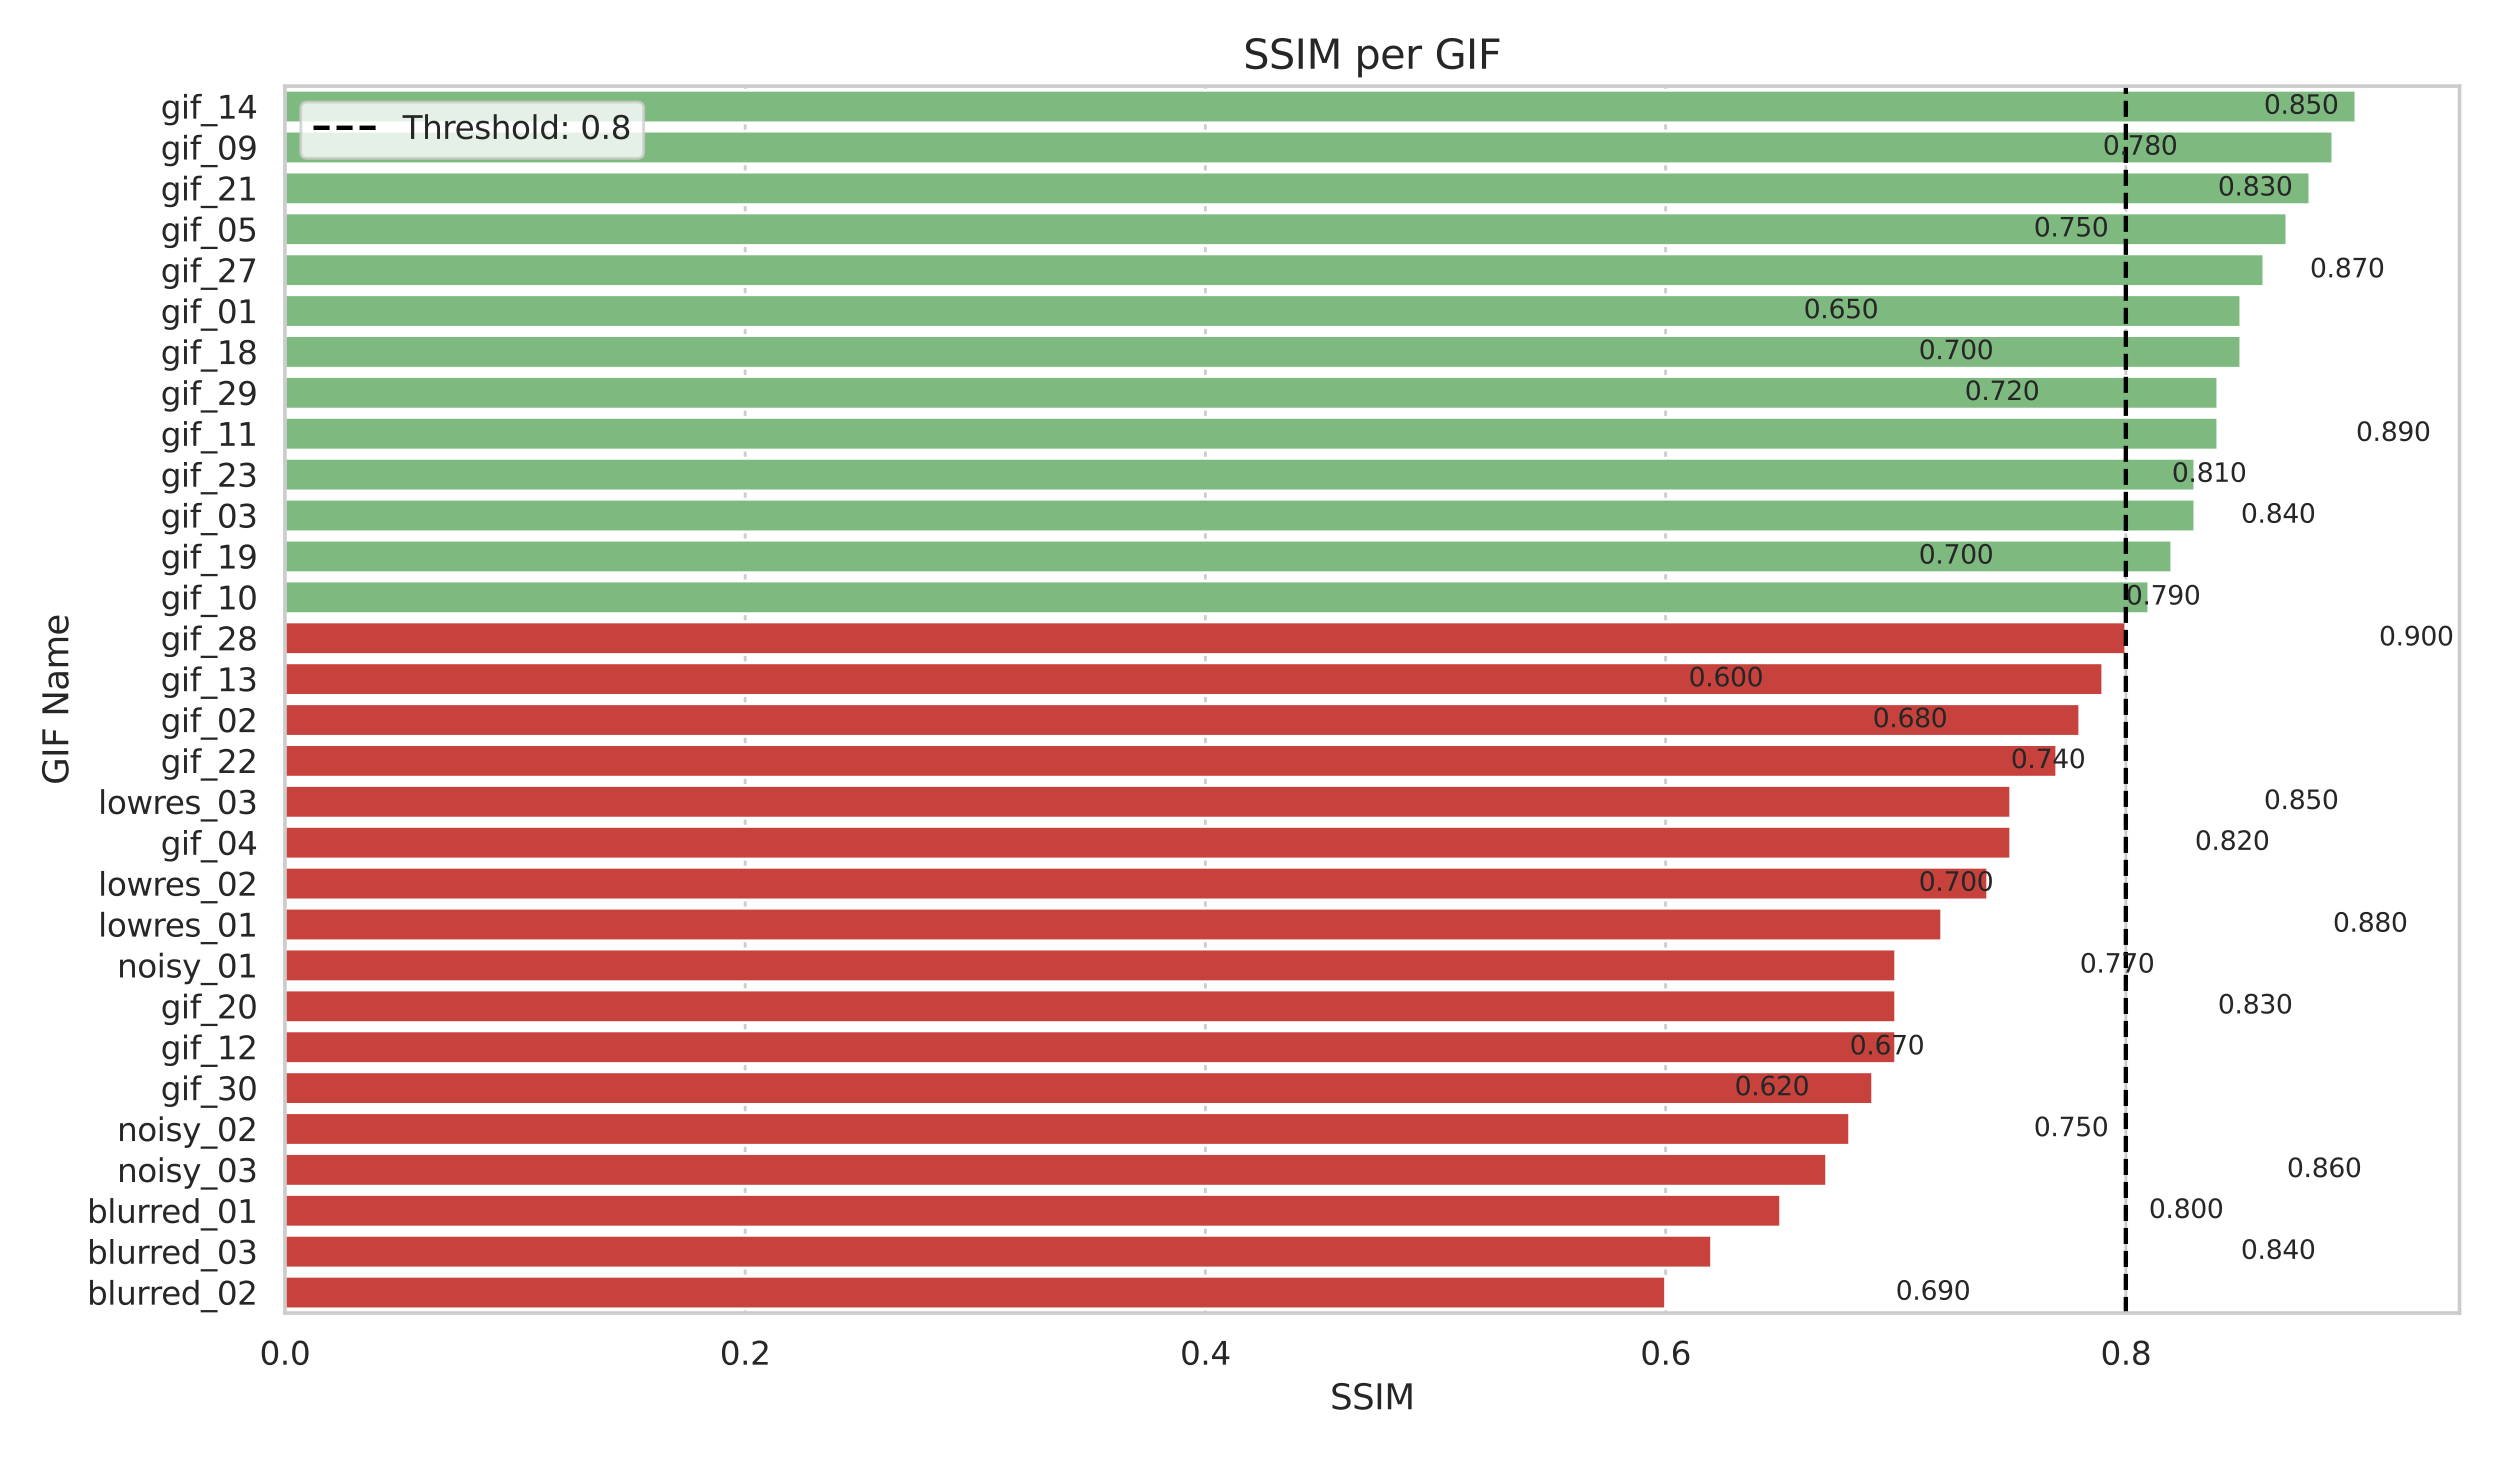 <?xml version="1.0" encoding="utf-8" standalone="no"?>
<!DOCTYPE svg PUBLIC "-//W3C//DTD SVG 1.1//EN"
  "http://www.w3.org/Graphics/SVG/1.1/DTD/svg11.dtd">
<svg xmlns:xlink="http://www.w3.org/1999/xlink" width="864pt" height="504pt" viewBox="0 0 864 504" xmlns="http://www.w3.org/2000/svg" version="1.1">
 <defs>
  <style type="text/css">*{stroke-linejoin: round; stroke-linecap: butt}</style>
 </defs>
 <g id="figure_1">
  <g id="patch_1">
   <path d="M 0 504 
L 864 504 
L 864 0 
L 0 0 
z
" style="fill: #ffffff"/>
  </g>
  <g id="axes_1">
   <g id="patch_2">
    <path d="M 98.46 453.78 
L 850.01 453.78 
L 850.01 29.76 
L 98.46 29.76 
z
" style="fill: #ffffff"/>
   </g>
   <g id="matplotlib.axis_1">
    <g id="xtick_1">
     <g id="line2d_1">
      <path d="M 98.46 453.78 
L 98.46 29.76 
" clip-path="url(#p73d26d40e6)" style="fill: none; stroke: #cccccc; stroke-linecap: round"/>
     </g>
     <g id="text_1">
      <!-- 0.0 -->
      <g style="fill: #262626" transform="translate(89.713 471.638) scale(0.11 -0.11)">
       <defs>
        <path id="DejaVuSans-30" d="M 2034 4250 
Q 1547 4250 1301 3770 
Q 1056 3291 1056 2328 
Q 1056 1369 1301 889 
Q 1547 409 2034 409 
Q 2525 409 2770 889 
Q 3016 1369 3016 2328 
Q 3016 3291 2770 3770 
Q 2525 4250 2034 4250 
z
M 2034 4750 
Q 2819 4750 3233 4129 
Q 3647 3509 3647 2328 
Q 3647 1150 3233 529 
Q 2819 -91 2034 -91 
Q 1250 -91 836 529 
Q 422 1150 422 2328 
Q 422 3509 836 4129 
Q 1250 4750 2034 4750 
z
" transform="scale(0.016)"/>
        <path id="DejaVuSans-2e" d="M 684 794 
L 1344 794 
L 1344 0 
L 684 0 
L 684 794 
z
" transform="scale(0.016)"/>
       </defs>
       <use xlink:href="#DejaVuSans-30"/>
       <use xlink:href="#DejaVuSans-2e" transform="translate(63.623 0)"/>
       <use xlink:href="#DejaVuSans-30" transform="translate(95.41 0)"/>
      </g>
     </g>
    </g>
    <g id="xtick_2">
     <g id="line2d_2">
      <path d="M 257.518 453.78 
L 257.518 29.76 
" clip-path="url(#p73d26d40e6)" style="fill: none; stroke: #cccccc; stroke-linecap: round"/>
     </g>
     <g id="text_2">
      <!-- 0.2 -->
      <g style="fill: #262626" transform="translate(248.771 471.638) scale(0.11 -0.11)">
       <defs>
        <path id="DejaVuSans-32" d="M 1228 531 
L 3431 531 
L 3431 0 
L 469 0 
L 469 531 
Q 828 903 1448 1529 
Q 2069 2156 2228 2338 
Q 2531 2678 2651 2914 
Q 2772 3150 2772 3378 
Q 2772 3750 2511 3984 
Q 2250 4219 1831 4219 
Q 1534 4219 1204 4116 
Q 875 4013 500 3803 
L 500 4441 
Q 881 4594 1212 4672 
Q 1544 4750 1819 4750 
Q 2544 4750 2975 4387 
Q 3406 4025 3406 3419 
Q 3406 3131 3298 2873 
Q 3191 2616 2906 2266 
Q 2828 2175 2409 1742 
Q 1991 1309 1228 531 
z
" transform="scale(0.016)"/>
       </defs>
       <use xlink:href="#DejaVuSans-30"/>
       <use xlink:href="#DejaVuSans-2e" transform="translate(63.623 0)"/>
       <use xlink:href="#DejaVuSans-32" transform="translate(95.41 0)"/>
      </g>
     </g>
    </g>
    <g id="xtick_3">
     <g id="line2d_3">
      <path d="M 416.576 453.78 
L 416.576 29.76 
" clip-path="url(#p73d26d40e6)" style="fill: none; stroke: #cccccc; stroke-linecap: round"/>
     </g>
     <g id="text_3">
      <!-- 0.4 -->
      <g style="fill: #262626" transform="translate(407.83 471.638) scale(0.11 -0.11)">
       <defs>
        <path id="DejaVuSans-34" d="M 2419 4116 
L 825 1625 
L 2419 1625 
L 2419 4116 
z
M 2253 4666 
L 3047 4666 
L 3047 1625 
L 3713 1625 
L 3713 1100 
L 3047 1100 
L 3047 0 
L 2419 0 
L 2419 1100 
L 313 1100 
L 313 1709 
L 2253 4666 
z
" transform="scale(0.016)"/>
       </defs>
       <use xlink:href="#DejaVuSans-30"/>
       <use xlink:href="#DejaVuSans-2e" transform="translate(63.623 0)"/>
       <use xlink:href="#DejaVuSans-34" transform="translate(95.41 0)"/>
      </g>
     </g>
    </g>
    <g id="xtick_4">
     <g id="line2d_4">
      <path d="M 575.635 453.78 
L 575.635 29.76 
" clip-path="url(#p73d26d40e6)" style="fill: none; stroke: #cccccc; stroke-linecap: round"/>
     </g>
     <g id="text_4">
      <!-- 0.6 -->
      <g style="fill: #262626" transform="translate(566.888 471.638) scale(0.11 -0.11)">
       <defs>
        <path id="DejaVuSans-36" d="M 2113 2584 
Q 1688 2584 1439 2293 
Q 1191 2003 1191 1497 
Q 1191 994 1439 701 
Q 1688 409 2113 409 
Q 2538 409 2786 701 
Q 3034 994 3034 1497 
Q 3034 2003 2786 2293 
Q 2538 2584 2113 2584 
z
M 3366 4563 
L 3366 3988 
Q 3128 4100 2886 4159 
Q 2644 4219 2406 4219 
Q 1781 4219 1451 3797 
Q 1122 3375 1075 2522 
Q 1259 2794 1537 2939 
Q 1816 3084 2150 3084 
Q 2853 3084 3261 2657 
Q 3669 2231 3669 1497 
Q 3669 778 3244 343 
Q 2819 -91 2113 -91 
Q 1303 -91 875 529 
Q 447 1150 447 2328 
Q 447 3434 972 4092 
Q 1497 4750 2381 4750 
Q 2619 4750 2861 4703 
Q 3103 4656 3366 4563 
z
" transform="scale(0.016)"/>
       </defs>
       <use xlink:href="#DejaVuSans-30"/>
       <use xlink:href="#DejaVuSans-2e" transform="translate(63.623 0)"/>
       <use xlink:href="#DejaVuSans-36" transform="translate(95.41 0)"/>
      </g>
     </g>
    </g>
    <g id="xtick_5">
     <g id="line2d_5">
      <path d="M 734.693 453.78 
L 734.693 29.76 
" clip-path="url(#p73d26d40e6)" style="fill: none; stroke: #cccccc; stroke-linecap: round"/>
     </g>
     <g id="text_5">
      <!-- 0.8 -->
      <g style="fill: #262626" transform="translate(725.946 471.638) scale(0.11 -0.11)">
       <defs>
        <path id="DejaVuSans-38" d="M 2034 2216 
Q 1584 2216 1326 1975 
Q 1069 1734 1069 1313 
Q 1069 891 1326 650 
Q 1584 409 2034 409 
Q 2484 409 2743 651 
Q 3003 894 3003 1313 
Q 3003 1734 2745 1975 
Q 2488 2216 2034 2216 
z
M 1403 2484 
Q 997 2584 770 2862 
Q 544 3141 544 3541 
Q 544 4100 942 4425 
Q 1341 4750 2034 4750 
Q 2731 4750 3128 4425 
Q 3525 4100 3525 3541 
Q 3525 3141 3298 2862 
Q 3072 2584 2669 2484 
Q 3125 2378 3379 2068 
Q 3634 1759 3634 1313 
Q 3634 634 3220 271 
Q 2806 -91 2034 -91 
Q 1263 -91 848 271 
Q 434 634 434 1313 
Q 434 1759 690 2068 
Q 947 2378 1403 2484 
z
M 1172 3481 
Q 1172 3119 1398 2916 
Q 1625 2713 2034 2713 
Q 2441 2713 2670 2916 
Q 2900 3119 2900 3481 
Q 2900 3844 2670 4047 
Q 2441 4250 2034 4250 
Q 1625 4250 1398 4047 
Q 1172 3844 1172 3481 
z
" transform="scale(0.016)"/>
       </defs>
       <use xlink:href="#DejaVuSans-30"/>
       <use xlink:href="#DejaVuSans-2e" transform="translate(63.623 0)"/>
       <use xlink:href="#DejaVuSans-38" transform="translate(95.41 0)"/>
      </g>
     </g>
    </g>
    <g id="text_6">
     <!-- SSIM -->
     <g style="fill: #262626" transform="translate(459.67 487.044) scale(0.12 -0.12)">
      <defs>
       <path id="DejaVuSans-53" d="M 3425 4513 
L 3425 3897 
Q 3066 4069 2747 4153 
Q 2428 4238 2131 4238 
Q 1616 4238 1336 4038 
Q 1056 3838 1056 3469 
Q 1056 3159 1242 3001 
Q 1428 2844 1947 2747 
L 2328 2669 
Q 3034 2534 3370 2195 
Q 3706 1856 3706 1288 
Q 3706 609 3251 259 
Q 2797 -91 1919 -91 
Q 1588 -91 1214 -16 
Q 841 59 441 206 
L 441 856 
Q 825 641 1194 531 
Q 1563 422 1919 422 
Q 2459 422 2753 634 
Q 3047 847 3047 1241 
Q 3047 1584 2836 1778 
Q 2625 1972 2144 2069 
L 1759 2144 
Q 1053 2284 737 2584 
Q 422 2884 422 3419 
Q 422 4038 858 4394 
Q 1294 4750 2059 4750 
Q 2388 4750 2728 4690 
Q 3069 4631 3425 4513 
z
" transform="scale(0.016)"/>
       <path id="DejaVuSans-49" d="M 628 4666 
L 1259 4666 
L 1259 0 
L 628 0 
L 628 4666 
z
" transform="scale(0.016)"/>
       <path id="DejaVuSans-4d" d="M 628 4666 
L 1569 4666 
L 2759 1491 
L 3956 4666 
L 4897 4666 
L 4897 0 
L 4281 0 
L 4281 4097 
L 3078 897 
L 2444 897 
L 1241 4097 
L 1241 0 
L 628 0 
L 628 4666 
z
" transform="scale(0.016)"/>
      </defs>
      <use xlink:href="#DejaVuSans-53"/>
      <use xlink:href="#DejaVuSans-53" transform="translate(63.477 0)"/>
      <use xlink:href="#DejaVuSans-49" transform="translate(126.953 0)"/>
      <use xlink:href="#DejaVuSans-4d" transform="translate(156.445 0)"/>
     </g>
    </g>
   </g>
   <g id="matplotlib.axis_2">
    <g id="ytick_1">
     <g id="text_7">
      <!-- gif_14 -->
      <g style="fill: #262626" transform="translate(55.551 41.006) scale(0.11 -0.11)">
       <defs>
        <path id="DejaVuSans-67" d="M 2906 1791 
Q 2906 2416 2648 2759 
Q 2391 3103 1925 3103 
Q 1463 3103 1205 2759 
Q 947 2416 947 1791 
Q 947 1169 1205 825 
Q 1463 481 1925 481 
Q 2391 481 2648 825 
Q 2906 1169 2906 1791 
z
M 3481 434 
Q 3481 -459 3084 -895 
Q 2688 -1331 1869 -1331 
Q 1566 -1331 1297 -1286 
Q 1028 -1241 775 -1147 
L 775 -588 
Q 1028 -725 1275 -790 
Q 1522 -856 1778 -856 
Q 2344 -856 2625 -561 
Q 2906 -266 2906 331 
L 2906 616 
Q 2728 306 2450 153 
Q 2172 0 1784 0 
Q 1141 0 747 490 
Q 353 981 353 1791 
Q 353 2603 747 3093 
Q 1141 3584 1784 3584 
Q 2172 3584 2450 3431 
Q 2728 3278 2906 2969 
L 2906 3500 
L 3481 3500 
L 3481 434 
z
" transform="scale(0.016)"/>
        <path id="DejaVuSans-69" d="M 603 3500 
L 1178 3500 
L 1178 0 
L 603 0 
L 603 3500 
z
M 603 4863 
L 1178 4863 
L 1178 4134 
L 603 4134 
L 603 4863 
z
" transform="scale(0.016)"/>
        <path id="DejaVuSans-66" d="M 2375 4863 
L 2375 4384 
L 1825 4384 
Q 1516 4384 1395 4259 
Q 1275 4134 1275 3809 
L 1275 3500 
L 2222 3500 
L 2222 3053 
L 1275 3053 
L 1275 0 
L 697 0 
L 697 3053 
L 147 3053 
L 147 3500 
L 697 3500 
L 697 3744 
Q 697 4328 969 4595 
Q 1241 4863 1831 4863 
L 2375 4863 
z
" transform="scale(0.016)"/>
        <path id="DejaVuSans-5f" d="M 3263 -1063 
L 3263 -1509 
L -63 -1509 
L -63 -1063 
L 3263 -1063 
z
" transform="scale(0.016)"/>
        <path id="DejaVuSans-31" d="M 794 531 
L 1825 531 
L 1825 4091 
L 703 3866 
L 703 4441 
L 1819 4666 
L 2450 4666 
L 2450 531 
L 3481 531 
L 3481 0 
L 794 0 
L 794 531 
z
" transform="scale(0.016)"/>
       </defs>
       <use xlink:href="#DejaVuSans-67"/>
       <use xlink:href="#DejaVuSans-69" transform="translate(63.477 0)"/>
       <use xlink:href="#DejaVuSans-66" transform="translate(91.26 0)"/>
       <use xlink:href="#DejaVuSans-5f" transform="translate(126.465 0)"/>
       <use xlink:href="#DejaVuSans-31" transform="translate(176.465 0)"/>
       <use xlink:href="#DejaVuSans-34" transform="translate(240.088 0)"/>
      </g>
     </g>
    </g>
    <g id="ytick_2">
     <g id="text_8">
      <!-- gif_09 -->
      <g style="fill: #262626" transform="translate(55.551 55.14) scale(0.11 -0.11)">
       <defs>
        <path id="DejaVuSans-39" d="M 703 97 
L 703 672 
Q 941 559 1184 500 
Q 1428 441 1663 441 
Q 2288 441 2617 861 
Q 2947 1281 2994 2138 
Q 2813 1869 2534 1725 
Q 2256 1581 1919 1581 
Q 1219 1581 811 2004 
Q 403 2428 403 3163 
Q 403 3881 828 4315 
Q 1253 4750 1959 4750 
Q 2769 4750 3195 4129 
Q 3622 3509 3622 2328 
Q 3622 1225 3098 567 
Q 2575 -91 1691 -91 
Q 1453 -91 1209 -44 
Q 966 3 703 97 
z
M 1959 2075 
Q 2384 2075 2632 2365 
Q 2881 2656 2881 3163 
Q 2881 3666 2632 3958 
Q 2384 4250 1959 4250 
Q 1534 4250 1286 3958 
Q 1038 3666 1038 3163 
Q 1038 2656 1286 2365 
Q 1534 2075 1959 2075 
z
" transform="scale(0.016)"/>
       </defs>
       <use xlink:href="#DejaVuSans-67"/>
       <use xlink:href="#DejaVuSans-69" transform="translate(63.477 0)"/>
       <use xlink:href="#DejaVuSans-66" transform="translate(91.26 0)"/>
       <use xlink:href="#DejaVuSans-5f" transform="translate(126.465 0)"/>
       <use xlink:href="#DejaVuSans-30" transform="translate(176.465 0)"/>
       <use xlink:href="#DejaVuSans-39" transform="translate(240.088 0)"/>
      </g>
     </g>
    </g>
    <g id="ytick_3">
     <g id="text_9">
      <!-- gif_21 -->
      <g style="fill: #262626" transform="translate(55.551 69.274) scale(0.11 -0.11)">
       <use xlink:href="#DejaVuSans-67"/>
       <use xlink:href="#DejaVuSans-69" transform="translate(63.477 0)"/>
       <use xlink:href="#DejaVuSans-66" transform="translate(91.26 0)"/>
       <use xlink:href="#DejaVuSans-5f" transform="translate(126.465 0)"/>
       <use xlink:href="#DejaVuSans-32" transform="translate(176.465 0)"/>
       <use xlink:href="#DejaVuSans-31" transform="translate(240.088 0)"/>
      </g>
     </g>
    </g>
    <g id="ytick_4">
     <g id="text_10">
      <!-- gif_05 -->
      <g style="fill: #262626" transform="translate(55.551 83.408) scale(0.11 -0.11)">
       <defs>
        <path id="DejaVuSans-35" d="M 691 4666 
L 3169 4666 
L 3169 4134 
L 1269 4134 
L 1269 2991 
Q 1406 3038 1543 3061 
Q 1681 3084 1819 3084 
Q 2600 3084 3056 2656 
Q 3513 2228 3513 1497 
Q 3513 744 3044 326 
Q 2575 -91 1722 -91 
Q 1428 -91 1123 -41 
Q 819 9 494 109 
L 494 744 
Q 775 591 1075 516 
Q 1375 441 1709 441 
Q 2250 441 2565 725 
Q 2881 1009 2881 1497 
Q 2881 1984 2565 2268 
Q 2250 2553 1709 2553 
Q 1456 2553 1204 2497 
Q 953 2441 691 2322 
L 691 4666 
z
" transform="scale(0.016)"/>
       </defs>
       <use xlink:href="#DejaVuSans-67"/>
       <use xlink:href="#DejaVuSans-69" transform="translate(63.477 0)"/>
       <use xlink:href="#DejaVuSans-66" transform="translate(91.26 0)"/>
       <use xlink:href="#DejaVuSans-5f" transform="translate(126.465 0)"/>
       <use xlink:href="#DejaVuSans-30" transform="translate(176.465 0)"/>
       <use xlink:href="#DejaVuSans-35" transform="translate(240.088 0)"/>
      </g>
     </g>
    </g>
    <g id="ytick_5">
     <g id="text_11">
      <!-- gif_27 -->
      <g style="fill: #262626" transform="translate(55.551 97.542) scale(0.11 -0.11)">
       <defs>
        <path id="DejaVuSans-37" d="M 525 4666 
L 3525 4666 
L 3525 4397 
L 1831 0 
L 1172 0 
L 2766 4134 
L 525 4134 
L 525 4666 
z
" transform="scale(0.016)"/>
       </defs>
       <use xlink:href="#DejaVuSans-67"/>
       <use xlink:href="#DejaVuSans-69" transform="translate(63.477 0)"/>
       <use xlink:href="#DejaVuSans-66" transform="translate(91.26 0)"/>
       <use xlink:href="#DejaVuSans-5f" transform="translate(126.465 0)"/>
       <use xlink:href="#DejaVuSans-32" transform="translate(176.465 0)"/>
       <use xlink:href="#DejaVuSans-37" transform="translate(240.088 0)"/>
      </g>
     </g>
    </g>
    <g id="ytick_6">
     <g id="text_12">
      <!-- gif_01 -->
      <g style="fill: #262626" transform="translate(55.551 111.676) scale(0.11 -0.11)">
       <use xlink:href="#DejaVuSans-67"/>
       <use xlink:href="#DejaVuSans-69" transform="translate(63.477 0)"/>
       <use xlink:href="#DejaVuSans-66" transform="translate(91.26 0)"/>
       <use xlink:href="#DejaVuSans-5f" transform="translate(126.465 0)"/>
       <use xlink:href="#DejaVuSans-30" transform="translate(176.465 0)"/>
       <use xlink:href="#DejaVuSans-31" transform="translate(240.088 0)"/>
      </g>
     </g>
    </g>
    <g id="ytick_7">
     <g id="text_13">
      <!-- gif_18 -->
      <g style="fill: #262626" transform="translate(55.551 125.81) scale(0.11 -0.11)">
       <use xlink:href="#DejaVuSans-67"/>
       <use xlink:href="#DejaVuSans-69" transform="translate(63.477 0)"/>
       <use xlink:href="#DejaVuSans-66" transform="translate(91.26 0)"/>
       <use xlink:href="#DejaVuSans-5f" transform="translate(126.465 0)"/>
       <use xlink:href="#DejaVuSans-31" transform="translate(176.465 0)"/>
       <use xlink:href="#DejaVuSans-38" transform="translate(240.088 0)"/>
      </g>
     </g>
    </g>
    <g id="ytick_8">
     <g id="text_14">
      <!-- gif_29 -->
      <g style="fill: #262626" transform="translate(55.551 139.944) scale(0.11 -0.11)">
       <use xlink:href="#DejaVuSans-67"/>
       <use xlink:href="#DejaVuSans-69" transform="translate(63.477 0)"/>
       <use xlink:href="#DejaVuSans-66" transform="translate(91.26 0)"/>
       <use xlink:href="#DejaVuSans-5f" transform="translate(126.465 0)"/>
       <use xlink:href="#DejaVuSans-32" transform="translate(176.465 0)"/>
       <use xlink:href="#DejaVuSans-39" transform="translate(240.088 0)"/>
      </g>
     </g>
    </g>
    <g id="ytick_9">
     <g id="text_15">
      <!-- gif_11 -->
      <g style="fill: #262626" transform="translate(55.551 154.078) scale(0.11 -0.11)">
       <use xlink:href="#DejaVuSans-67"/>
       <use xlink:href="#DejaVuSans-69" transform="translate(63.477 0)"/>
       <use xlink:href="#DejaVuSans-66" transform="translate(91.26 0)"/>
       <use xlink:href="#DejaVuSans-5f" transform="translate(126.465 0)"/>
       <use xlink:href="#DejaVuSans-31" transform="translate(176.465 0)"/>
       <use xlink:href="#DejaVuSans-31" transform="translate(240.088 0)"/>
      </g>
     </g>
    </g>
    <g id="ytick_10">
     <g id="text_16">
      <!-- gif_23 -->
      <g style="fill: #262626" transform="translate(55.551 168.212) scale(0.11 -0.11)">
       <defs>
        <path id="DejaVuSans-33" d="M 2597 2516 
Q 3050 2419 3304 2112 
Q 3559 1806 3559 1356 
Q 3559 666 3084 287 
Q 2609 -91 1734 -91 
Q 1441 -91 1130 -33 
Q 819 25 488 141 
L 488 750 
Q 750 597 1062 519 
Q 1375 441 1716 441 
Q 2309 441 2620 675 
Q 2931 909 2931 1356 
Q 2931 1769 2642 2001 
Q 2353 2234 1838 2234 
L 1294 2234 
L 1294 2753 
L 1863 2753 
Q 2328 2753 2575 2939 
Q 2822 3125 2822 3475 
Q 2822 3834 2567 4026 
Q 2313 4219 1838 4219 
Q 1578 4219 1281 4162 
Q 984 4106 628 3988 
L 628 4550 
Q 988 4650 1302 4700 
Q 1616 4750 1894 4750 
Q 2613 4750 3031 4423 
Q 3450 4097 3450 3541 
Q 3450 3153 3228 2886 
Q 3006 2619 2597 2516 
z
" transform="scale(0.016)"/>
       </defs>
       <use xlink:href="#DejaVuSans-67"/>
       <use xlink:href="#DejaVuSans-69" transform="translate(63.477 0)"/>
       <use xlink:href="#DejaVuSans-66" transform="translate(91.26 0)"/>
       <use xlink:href="#DejaVuSans-5f" transform="translate(126.465 0)"/>
       <use xlink:href="#DejaVuSans-32" transform="translate(176.465 0)"/>
       <use xlink:href="#DejaVuSans-33" transform="translate(240.088 0)"/>
      </g>
     </g>
    </g>
    <g id="ytick_11">
     <g id="text_17">
      <!-- gif_03 -->
      <g style="fill: #262626" transform="translate(55.551 182.346) scale(0.11 -0.11)">
       <use xlink:href="#DejaVuSans-67"/>
       <use xlink:href="#DejaVuSans-69" transform="translate(63.477 0)"/>
       <use xlink:href="#DejaVuSans-66" transform="translate(91.26 0)"/>
       <use xlink:href="#DejaVuSans-5f" transform="translate(126.465 0)"/>
       <use xlink:href="#DejaVuSans-30" transform="translate(176.465 0)"/>
       <use xlink:href="#DejaVuSans-33" transform="translate(240.088 0)"/>
      </g>
     </g>
    </g>
    <g id="ytick_12">
     <g id="text_18">
      <!-- gif_19 -->
      <g style="fill: #262626" transform="translate(55.551 196.48) scale(0.11 -0.11)">
       <use xlink:href="#DejaVuSans-67"/>
       <use xlink:href="#DejaVuSans-69" transform="translate(63.477 0)"/>
       <use xlink:href="#DejaVuSans-66" transform="translate(91.26 0)"/>
       <use xlink:href="#DejaVuSans-5f" transform="translate(126.465 0)"/>
       <use xlink:href="#DejaVuSans-31" transform="translate(176.465 0)"/>
       <use xlink:href="#DejaVuSans-39" transform="translate(240.088 0)"/>
      </g>
     </g>
    </g>
    <g id="ytick_13">
     <g id="text_19">
      <!-- gif_10 -->
      <g style="fill: #262626" transform="translate(55.551 210.614) scale(0.11 -0.11)">
       <use xlink:href="#DejaVuSans-67"/>
       <use xlink:href="#DejaVuSans-69" transform="translate(63.477 0)"/>
       <use xlink:href="#DejaVuSans-66" transform="translate(91.26 0)"/>
       <use xlink:href="#DejaVuSans-5f" transform="translate(126.465 0)"/>
       <use xlink:href="#DejaVuSans-31" transform="translate(176.465 0)"/>
       <use xlink:href="#DejaVuSans-30" transform="translate(240.088 0)"/>
      </g>
     </g>
    </g>
    <g id="ytick_14">
     <g id="text_20">
      <!-- gif_28 -->
      <g style="fill: #262626" transform="translate(55.551 224.748) scale(0.11 -0.11)">
       <use xlink:href="#DejaVuSans-67"/>
       <use xlink:href="#DejaVuSans-69" transform="translate(63.477 0)"/>
       <use xlink:href="#DejaVuSans-66" transform="translate(91.26 0)"/>
       <use xlink:href="#DejaVuSans-5f" transform="translate(126.465 0)"/>
       <use xlink:href="#DejaVuSans-32" transform="translate(176.465 0)"/>
       <use xlink:href="#DejaVuSans-38" transform="translate(240.088 0)"/>
      </g>
     </g>
    </g>
    <g id="ytick_15">
     <g id="text_21">
      <!-- gif_13 -->
      <g style="fill: #262626" transform="translate(55.551 238.882) scale(0.11 -0.11)">
       <use xlink:href="#DejaVuSans-67"/>
       <use xlink:href="#DejaVuSans-69" transform="translate(63.477 0)"/>
       <use xlink:href="#DejaVuSans-66" transform="translate(91.26 0)"/>
       <use xlink:href="#DejaVuSans-5f" transform="translate(126.465 0)"/>
       <use xlink:href="#DejaVuSans-31" transform="translate(176.465 0)"/>
       <use xlink:href="#DejaVuSans-33" transform="translate(240.088 0)"/>
      </g>
     </g>
    </g>
    <g id="ytick_16">
     <g id="text_22">
      <!-- gif_02 -->
      <g style="fill: #262626" transform="translate(55.551 253.016) scale(0.11 -0.11)">
       <use xlink:href="#DejaVuSans-67"/>
       <use xlink:href="#DejaVuSans-69" transform="translate(63.477 0)"/>
       <use xlink:href="#DejaVuSans-66" transform="translate(91.26 0)"/>
       <use xlink:href="#DejaVuSans-5f" transform="translate(126.465 0)"/>
       <use xlink:href="#DejaVuSans-30" transform="translate(176.465 0)"/>
       <use xlink:href="#DejaVuSans-32" transform="translate(240.088 0)"/>
      </g>
     </g>
    </g>
    <g id="ytick_17">
     <g id="text_23">
      <!-- gif_22 -->
      <g style="fill: #262626" transform="translate(55.551 267.15) scale(0.11 -0.11)">
       <use xlink:href="#DejaVuSans-67"/>
       <use xlink:href="#DejaVuSans-69" transform="translate(63.477 0)"/>
       <use xlink:href="#DejaVuSans-66" transform="translate(91.26 0)"/>
       <use xlink:href="#DejaVuSans-5f" transform="translate(126.465 0)"/>
       <use xlink:href="#DejaVuSans-32" transform="translate(176.465 0)"/>
       <use xlink:href="#DejaVuSans-32" transform="translate(240.088 0)"/>
      </g>
     </g>
    </g>
    <g id="ytick_18">
     <g id="text_24">
      <!-- lowres_03 -->
      <g style="fill: #262626" transform="translate(33.907 281.284) scale(0.11 -0.11)">
       <defs>
        <path id="DejaVuSans-6c" d="M 603 4863 
L 1178 4863 
L 1178 0 
L 603 0 
L 603 4863 
z
" transform="scale(0.016)"/>
        <path id="DejaVuSans-6f" d="M 1959 3097 
Q 1497 3097 1228 2736 
Q 959 2375 959 1747 
Q 959 1119 1226 758 
Q 1494 397 1959 397 
Q 2419 397 2687 759 
Q 2956 1122 2956 1747 
Q 2956 2369 2687 2733 
Q 2419 3097 1959 3097 
z
M 1959 3584 
Q 2709 3584 3137 3096 
Q 3566 2609 3566 1747 
Q 3566 888 3137 398 
Q 2709 -91 1959 -91 
Q 1206 -91 779 398 
Q 353 888 353 1747 
Q 353 2609 779 3096 
Q 1206 3584 1959 3584 
z
" transform="scale(0.016)"/>
        <path id="DejaVuSans-77" d="M 269 3500 
L 844 3500 
L 1563 769 
L 2278 3500 
L 2956 3500 
L 3675 769 
L 4391 3500 
L 4966 3500 
L 4050 0 
L 3372 0 
L 2619 2869 
L 1863 0 
L 1184 0 
L 269 3500 
z
" transform="scale(0.016)"/>
        <path id="DejaVuSans-72" d="M 2631 2963 
Q 2534 3019 2420 3045 
Q 2306 3072 2169 3072 
Q 1681 3072 1420 2755 
Q 1159 2438 1159 1844 
L 1159 0 
L 581 0 
L 581 3500 
L 1159 3500 
L 1159 2956 
Q 1341 3275 1631 3429 
Q 1922 3584 2338 3584 
Q 2397 3584 2469 3576 
Q 2541 3569 2628 3553 
L 2631 2963 
z
" transform="scale(0.016)"/>
        <path id="DejaVuSans-65" d="M 3597 1894 
L 3597 1613 
L 953 1613 
Q 991 1019 1311 708 
Q 1631 397 2203 397 
Q 2534 397 2845 478 
Q 3156 559 3463 722 
L 3463 178 
Q 3153 47 2828 -22 
Q 2503 -91 2169 -91 
Q 1331 -91 842 396 
Q 353 884 353 1716 
Q 353 2575 817 3079 
Q 1281 3584 2069 3584 
Q 2775 3584 3186 3129 
Q 3597 2675 3597 1894 
z
M 3022 2063 
Q 3016 2534 2758 2815 
Q 2500 3097 2075 3097 
Q 1594 3097 1305 2825 
Q 1016 2553 972 2059 
L 3022 2063 
z
" transform="scale(0.016)"/>
        <path id="DejaVuSans-73" d="M 2834 3397 
L 2834 2853 
Q 2591 2978 2328 3040 
Q 2066 3103 1784 3103 
Q 1356 3103 1142 2972 
Q 928 2841 928 2578 
Q 928 2378 1081 2264 
Q 1234 2150 1697 2047 
L 1894 2003 
Q 2506 1872 2764 1633 
Q 3022 1394 3022 966 
Q 3022 478 2636 193 
Q 2250 -91 1575 -91 
Q 1294 -91 989 -36 
Q 684 19 347 128 
L 347 722 
Q 666 556 975 473 
Q 1284 391 1588 391 
Q 1994 391 2212 530 
Q 2431 669 2431 922 
Q 2431 1156 2273 1281 
Q 2116 1406 1581 1522 
L 1381 1569 
Q 847 1681 609 1914 
Q 372 2147 372 2553 
Q 372 3047 722 3315 
Q 1072 3584 1716 3584 
Q 2034 3584 2315 3537 
Q 2597 3491 2834 3397 
z
" transform="scale(0.016)"/>
       </defs>
       <use xlink:href="#DejaVuSans-6c"/>
       <use xlink:href="#DejaVuSans-6f" transform="translate(27.783 0)"/>
       <use xlink:href="#DejaVuSans-77" transform="translate(88.965 0)"/>
       <use xlink:href="#DejaVuSans-72" transform="translate(170.752 0)"/>
       <use xlink:href="#DejaVuSans-65" transform="translate(209.615 0)"/>
       <use xlink:href="#DejaVuSans-73" transform="translate(271.139 0)"/>
       <use xlink:href="#DejaVuSans-5f" transform="translate(323.238 0)"/>
       <use xlink:href="#DejaVuSans-30" transform="translate(373.238 0)"/>
       <use xlink:href="#DejaVuSans-33" transform="translate(436.861 0)"/>
      </g>
     </g>
    </g>
    <g id="ytick_19">
     <g id="text_25">
      <!-- gif_04 -->
      <g style="fill: #262626" transform="translate(55.551 295.418) scale(0.11 -0.11)">
       <use xlink:href="#DejaVuSans-67"/>
       <use xlink:href="#DejaVuSans-69" transform="translate(63.477 0)"/>
       <use xlink:href="#DejaVuSans-66" transform="translate(91.26 0)"/>
       <use xlink:href="#DejaVuSans-5f" transform="translate(126.465 0)"/>
       <use xlink:href="#DejaVuSans-30" transform="translate(176.465 0)"/>
       <use xlink:href="#DejaVuSans-34" transform="translate(240.088 0)"/>
      </g>
     </g>
    </g>
    <g id="ytick_20">
     <g id="text_26">
      <!-- lowres_02 -->
      <g style="fill: #262626" transform="translate(33.907 309.552) scale(0.11 -0.11)">
       <use xlink:href="#DejaVuSans-6c"/>
       <use xlink:href="#DejaVuSans-6f" transform="translate(27.783 0)"/>
       <use xlink:href="#DejaVuSans-77" transform="translate(88.965 0)"/>
       <use xlink:href="#DejaVuSans-72" transform="translate(170.752 0)"/>
       <use xlink:href="#DejaVuSans-65" transform="translate(209.615 0)"/>
       <use xlink:href="#DejaVuSans-73" transform="translate(271.139 0)"/>
       <use xlink:href="#DejaVuSans-5f" transform="translate(323.238 0)"/>
       <use xlink:href="#DejaVuSans-30" transform="translate(373.238 0)"/>
       <use xlink:href="#DejaVuSans-32" transform="translate(436.861 0)"/>
      </g>
     </g>
    </g>
    <g id="ytick_21">
     <g id="text_27">
      <!-- lowres_01 -->
      <g style="fill: #262626" transform="translate(33.907 323.686) scale(0.11 -0.11)">
       <use xlink:href="#DejaVuSans-6c"/>
       <use xlink:href="#DejaVuSans-6f" transform="translate(27.783 0)"/>
       <use xlink:href="#DejaVuSans-77" transform="translate(88.965 0)"/>
       <use xlink:href="#DejaVuSans-72" transform="translate(170.752 0)"/>
       <use xlink:href="#DejaVuSans-65" transform="translate(209.615 0)"/>
       <use xlink:href="#DejaVuSans-73" transform="translate(271.139 0)"/>
       <use xlink:href="#DejaVuSans-5f" transform="translate(323.238 0)"/>
       <use xlink:href="#DejaVuSans-30" transform="translate(373.238 0)"/>
       <use xlink:href="#DejaVuSans-31" transform="translate(436.861 0)"/>
      </g>
     </g>
    </g>
    <g id="ytick_22">
     <g id="text_28">
      <!-- noisy_01 -->
      <g style="fill: #262626" transform="translate(40.464 337.82) scale(0.11 -0.11)">
       <defs>
        <path id="DejaVuSans-6e" d="M 3513 2113 
L 3513 0 
L 2938 0 
L 2938 2094 
Q 2938 2591 2744 2837 
Q 2550 3084 2163 3084 
Q 1697 3084 1428 2787 
Q 1159 2491 1159 1978 
L 1159 0 
L 581 0 
L 581 3500 
L 1159 3500 
L 1159 2956 
Q 1366 3272 1645 3428 
Q 1925 3584 2291 3584 
Q 2894 3584 3203 3211 
Q 3513 2838 3513 2113 
z
" transform="scale(0.016)"/>
        <path id="DejaVuSans-79" d="M 2059 -325 
Q 1816 -950 1584 -1140 
Q 1353 -1331 966 -1331 
L 506 -1331 
L 506 -850 
L 844 -850 
Q 1081 -850 1212 -737 
Q 1344 -625 1503 -206 
L 1606 56 
L 191 3500 
L 800 3500 
L 1894 763 
L 2988 3500 
L 3597 3500 
L 2059 -325 
z
" transform="scale(0.016)"/>
       </defs>
       <use xlink:href="#DejaVuSans-6e"/>
       <use xlink:href="#DejaVuSans-6f" transform="translate(63.379 0)"/>
       <use xlink:href="#DejaVuSans-69" transform="translate(124.561 0)"/>
       <use xlink:href="#DejaVuSans-73" transform="translate(152.344 0)"/>
       <use xlink:href="#DejaVuSans-79" transform="translate(204.443 0)"/>
       <use xlink:href="#DejaVuSans-5f" transform="translate(263.623 0)"/>
       <use xlink:href="#DejaVuSans-30" transform="translate(313.623 0)"/>
       <use xlink:href="#DejaVuSans-31" transform="translate(377.246 0)"/>
      </g>
     </g>
    </g>
    <g id="ytick_23">
     <g id="text_29">
      <!-- gif_20 -->
      <g style="fill: #262626" transform="translate(55.551 351.954) scale(0.11 -0.11)">
       <use xlink:href="#DejaVuSans-67"/>
       <use xlink:href="#DejaVuSans-69" transform="translate(63.477 0)"/>
       <use xlink:href="#DejaVuSans-66" transform="translate(91.26 0)"/>
       <use xlink:href="#DejaVuSans-5f" transform="translate(126.465 0)"/>
       <use xlink:href="#DejaVuSans-32" transform="translate(176.465 0)"/>
       <use xlink:href="#DejaVuSans-30" transform="translate(240.088 0)"/>
      </g>
     </g>
    </g>
    <g id="ytick_24">
     <g id="text_30">
      <!-- gif_12 -->
      <g style="fill: #262626" transform="translate(55.551 366.088) scale(0.11 -0.11)">
       <use xlink:href="#DejaVuSans-67"/>
       <use xlink:href="#DejaVuSans-69" transform="translate(63.477 0)"/>
       <use xlink:href="#DejaVuSans-66" transform="translate(91.26 0)"/>
       <use xlink:href="#DejaVuSans-5f" transform="translate(126.465 0)"/>
       <use xlink:href="#DejaVuSans-31" transform="translate(176.465 0)"/>
       <use xlink:href="#DejaVuSans-32" transform="translate(240.088 0)"/>
      </g>
     </g>
    </g>
    <g id="ytick_25">
     <g id="text_31">
      <!-- gif_30 -->
      <g style="fill: #262626" transform="translate(55.551 380.222) scale(0.11 -0.11)">
       <use xlink:href="#DejaVuSans-67"/>
       <use xlink:href="#DejaVuSans-69" transform="translate(63.477 0)"/>
       <use xlink:href="#DejaVuSans-66" transform="translate(91.26 0)"/>
       <use xlink:href="#DejaVuSans-5f" transform="translate(126.465 0)"/>
       <use xlink:href="#DejaVuSans-33" transform="translate(176.465 0)"/>
       <use xlink:href="#DejaVuSans-30" transform="translate(240.088 0)"/>
      </g>
     </g>
    </g>
    <g id="ytick_26">
     <g id="text_32">
      <!-- noisy_02 -->
      <g style="fill: #262626" transform="translate(40.464 394.356) scale(0.11 -0.11)">
       <use xlink:href="#DejaVuSans-6e"/>
       <use xlink:href="#DejaVuSans-6f" transform="translate(63.379 0)"/>
       <use xlink:href="#DejaVuSans-69" transform="translate(124.561 0)"/>
       <use xlink:href="#DejaVuSans-73" transform="translate(152.344 0)"/>
       <use xlink:href="#DejaVuSans-79" transform="translate(204.443 0)"/>
       <use xlink:href="#DejaVuSans-5f" transform="translate(263.623 0)"/>
       <use xlink:href="#DejaVuSans-30" transform="translate(313.623 0)"/>
       <use xlink:href="#DejaVuSans-32" transform="translate(377.246 0)"/>
      </g>
     </g>
    </g>
    <g id="ytick_27">
     <g id="text_33">
      <!-- noisy_03 -->
      <g style="fill: #262626" transform="translate(40.464 408.49) scale(0.11 -0.11)">
       <use xlink:href="#DejaVuSans-6e"/>
       <use xlink:href="#DejaVuSans-6f" transform="translate(63.379 0)"/>
       <use xlink:href="#DejaVuSans-69" transform="translate(124.561 0)"/>
       <use xlink:href="#DejaVuSans-73" transform="translate(152.344 0)"/>
       <use xlink:href="#DejaVuSans-79" transform="translate(204.443 0)"/>
       <use xlink:href="#DejaVuSans-5f" transform="translate(263.623 0)"/>
       <use xlink:href="#DejaVuSans-30" transform="translate(313.623 0)"/>
       <use xlink:href="#DejaVuSans-33" transform="translate(377.246 0)"/>
      </g>
     </g>
    </g>
    <g id="ytick_28">
     <g id="text_34">
      <!-- blurred_01 -->
      <g style="fill: #262626" transform="translate(30.096 422.624) scale(0.11 -0.11)">
       <defs>
        <path id="DejaVuSans-62" d="M 3116 1747 
Q 3116 2381 2855 2742 
Q 2594 3103 2138 3103 
Q 1681 3103 1420 2742 
Q 1159 2381 1159 1747 
Q 1159 1113 1420 752 
Q 1681 391 2138 391 
Q 2594 391 2855 752 
Q 3116 1113 3116 1747 
z
M 1159 2969 
Q 1341 3281 1617 3432 
Q 1894 3584 2278 3584 
Q 2916 3584 3314 3078 
Q 3713 2572 3713 1747 
Q 3713 922 3314 415 
Q 2916 -91 2278 -91 
Q 1894 -91 1617 61 
Q 1341 213 1159 525 
L 1159 0 
L 581 0 
L 581 4863 
L 1159 4863 
L 1159 2969 
z
" transform="scale(0.016)"/>
        <path id="DejaVuSans-75" d="M 544 1381 
L 544 3500 
L 1119 3500 
L 1119 1403 
Q 1119 906 1312 657 
Q 1506 409 1894 409 
Q 2359 409 2629 706 
Q 2900 1003 2900 1516 
L 2900 3500 
L 3475 3500 
L 3475 0 
L 2900 0 
L 2900 538 
Q 2691 219 2414 64 
Q 2138 -91 1772 -91 
Q 1169 -91 856 284 
Q 544 659 544 1381 
z
M 1991 3584 
L 1991 3584 
z
" transform="scale(0.016)"/>
        <path id="DejaVuSans-64" d="M 2906 2969 
L 2906 4863 
L 3481 4863 
L 3481 0 
L 2906 0 
L 2906 525 
Q 2725 213 2448 61 
Q 2172 -91 1784 -91 
Q 1150 -91 751 415 
Q 353 922 353 1747 
Q 353 2572 751 3078 
Q 1150 3584 1784 3584 
Q 2172 3584 2448 3432 
Q 2725 3281 2906 2969 
z
M 947 1747 
Q 947 1113 1208 752 
Q 1469 391 1925 391 
Q 2381 391 2643 752 
Q 2906 1113 2906 1747 
Q 2906 2381 2643 2742 
Q 2381 3103 1925 3103 
Q 1469 3103 1208 2742 
Q 947 2381 947 1747 
z
" transform="scale(0.016)"/>
       </defs>
       <use xlink:href="#DejaVuSans-62"/>
       <use xlink:href="#DejaVuSans-6c" transform="translate(63.477 0)"/>
       <use xlink:href="#DejaVuSans-75" transform="translate(91.26 0)"/>
       <use xlink:href="#DejaVuSans-72" transform="translate(154.639 0)"/>
       <use xlink:href="#DejaVuSans-72" transform="translate(194.002 0)"/>
       <use xlink:href="#DejaVuSans-65" transform="translate(232.865 0)"/>
       <use xlink:href="#DejaVuSans-64" transform="translate(294.389 0)"/>
       <use xlink:href="#DejaVuSans-5f" transform="translate(357.865 0)"/>
       <use xlink:href="#DejaVuSans-30" transform="translate(407.865 0)"/>
       <use xlink:href="#DejaVuSans-31" transform="translate(471.488 0)"/>
      </g>
     </g>
    </g>
    <g id="ytick_29">
     <g id="text_35">
      <!-- blurred_03 -->
      <g style="fill: #262626" transform="translate(30.096 436.758) scale(0.11 -0.11)">
       <use xlink:href="#DejaVuSans-62"/>
       <use xlink:href="#DejaVuSans-6c" transform="translate(63.477 0)"/>
       <use xlink:href="#DejaVuSans-75" transform="translate(91.26 0)"/>
       <use xlink:href="#DejaVuSans-72" transform="translate(154.639 0)"/>
       <use xlink:href="#DejaVuSans-72" transform="translate(194.002 0)"/>
       <use xlink:href="#DejaVuSans-65" transform="translate(232.865 0)"/>
       <use xlink:href="#DejaVuSans-64" transform="translate(294.389 0)"/>
       <use xlink:href="#DejaVuSans-5f" transform="translate(357.865 0)"/>
       <use xlink:href="#DejaVuSans-30" transform="translate(407.865 0)"/>
       <use xlink:href="#DejaVuSans-33" transform="translate(471.488 0)"/>
      </g>
     </g>
    </g>
    <g id="ytick_30">
     <g id="text_36">
      <!-- blurred_02 -->
      <g style="fill: #262626" transform="translate(30.096 450.892) scale(0.11 -0.11)">
       <use xlink:href="#DejaVuSans-62"/>
       <use xlink:href="#DejaVuSans-6c" transform="translate(63.477 0)"/>
       <use xlink:href="#DejaVuSans-75" transform="translate(91.26 0)"/>
       <use xlink:href="#DejaVuSans-72" transform="translate(154.639 0)"/>
       <use xlink:href="#DejaVuSans-72" transform="translate(194.002 0)"/>
       <use xlink:href="#DejaVuSans-65" transform="translate(232.865 0)"/>
       <use xlink:href="#DejaVuSans-64" transform="translate(294.389 0)"/>
       <use xlink:href="#DejaVuSans-5f" transform="translate(357.865 0)"/>
       <use xlink:href="#DejaVuSans-30" transform="translate(407.865 0)"/>
       <use xlink:href="#DejaVuSans-32" transform="translate(471.488 0)"/>
      </g>
     </g>
    </g>
    <g id="text_37">
     <!-- GIF Name -->
     <g style="fill: #262626" transform="translate(23.601 271.249) rotate(-90) scale(0.12 -0.12)">
      <defs>
       <path id="DejaVuSans-47" d="M 3809 666 
L 3809 1919 
L 2778 1919 
L 2778 2438 
L 4434 2438 
L 4434 434 
Q 4069 175 3628 42 
Q 3188 -91 2688 -91 
Q 1594 -91 976 548 
Q 359 1188 359 2328 
Q 359 3472 976 4111 
Q 1594 4750 2688 4750 
Q 3144 4750 3555 4637 
Q 3966 4525 4313 4306 
L 4313 3634 
Q 3963 3931 3569 4081 
Q 3175 4231 2741 4231 
Q 1884 4231 1454 3753 
Q 1025 3275 1025 2328 
Q 1025 1384 1454 906 
Q 1884 428 2741 428 
Q 3075 428 3337 486 
Q 3600 544 3809 666 
z
" transform="scale(0.016)"/>
       <path id="DejaVuSans-46" d="M 628 4666 
L 3309 4666 
L 3309 4134 
L 1259 4134 
L 1259 2759 
L 3109 2759 
L 3109 2228 
L 1259 2228 
L 1259 0 
L 628 0 
L 628 4666 
z
" transform="scale(0.016)"/>
       <path id="DejaVuSans-20" transform="scale(0.016)"/>
       <path id="DejaVuSans-4e" d="M 628 4666 
L 1478 4666 
L 3547 763 
L 3547 4666 
L 4159 4666 
L 4159 0 
L 3309 0 
L 1241 3903 
L 1241 0 
L 628 0 
L 628 4666 
z
" transform="scale(0.016)"/>
       <path id="DejaVuSans-61" d="M 2194 1759 
Q 1497 1759 1228 1600 
Q 959 1441 959 1056 
Q 959 750 1161 570 
Q 1363 391 1709 391 
Q 2188 391 2477 730 
Q 2766 1069 2766 1631 
L 2766 1759 
L 2194 1759 
z
M 3341 1997 
L 3341 0 
L 2766 0 
L 2766 531 
Q 2569 213 2275 61 
Q 1981 -91 1556 -91 
Q 1019 -91 701 211 
Q 384 513 384 1019 
Q 384 1609 779 1909 
Q 1175 2209 1959 2209 
L 2766 2209 
L 2766 2266 
Q 2766 2663 2505 2880 
Q 2244 3097 1772 3097 
Q 1472 3097 1187 3025 
Q 903 2953 641 2809 
L 641 3341 
Q 956 3463 1253 3523 
Q 1550 3584 1831 3584 
Q 2591 3584 2966 3190 
Q 3341 2797 3341 1997 
z
" transform="scale(0.016)"/>
       <path id="DejaVuSans-6d" d="M 3328 2828 
Q 3544 3216 3844 3400 
Q 4144 3584 4550 3584 
Q 5097 3584 5394 3201 
Q 5691 2819 5691 2113 
L 5691 0 
L 5113 0 
L 5113 2094 
Q 5113 2597 4934 2840 
Q 4756 3084 4391 3084 
Q 3944 3084 3684 2787 
Q 3425 2491 3425 1978 
L 3425 0 
L 2847 0 
L 2847 2094 
Q 2847 2600 2669 2842 
Q 2491 3084 2119 3084 
Q 1678 3084 1418 2786 
Q 1159 2488 1159 1978 
L 1159 0 
L 581 0 
L 581 3500 
L 1159 3500 
L 1159 2956 
Q 1356 3278 1631 3431 
Q 1906 3584 2284 3584 
Q 2666 3584 2933 3390 
Q 3200 3197 3328 2828 
z
" transform="scale(0.016)"/>
      </defs>
      <use xlink:href="#DejaVuSans-47"/>
      <use xlink:href="#DejaVuSans-49" transform="translate(77.49 0)"/>
      <use xlink:href="#DejaVuSans-46" transform="translate(106.982 0)"/>
      <use xlink:href="#DejaVuSans-20" transform="translate(164.502 0)"/>
      <use xlink:href="#DejaVuSans-4e" transform="translate(196.289 0)"/>
      <use xlink:href="#DejaVuSans-61" transform="translate(271.094 0)"/>
      <use xlink:href="#DejaVuSans-6d" transform="translate(332.373 0)"/>
      <use xlink:href="#DejaVuSans-65" transform="translate(429.785 0)"/>
     </g>
    </g>
   </g>
   <g id="patch_3">
    <path d="M 98.46 31.173 
L 814.222 31.173 
L 814.222 42.481 
L 98.46 42.481 
z
" clip-path="url(#p73d26d40e6)" style="fill: #7eba80; stroke: #ffffff; stroke-linejoin: miter"/>
   </g>
   <g id="patch_4">
    <path d="M 98.46 45.307 
L 806.269 45.307 
L 806.269 56.615 
L 98.46 56.615 
z
" clip-path="url(#p73d26d40e6)" style="fill: #7eba80; stroke: #ffffff; stroke-linejoin: miter"/>
   </g>
   <g id="patch_5">
    <path d="M 98.46 59.441 
L 798.316 59.441 
L 798.316 70.749 
L 98.46 70.749 
z
" clip-path="url(#p73d26d40e6)" style="fill: #7eba80; stroke: #ffffff; stroke-linejoin: miter"/>
   </g>
   <g id="patch_6">
    <path d="M 98.46 73.575 
L 790.363 73.575 
L 790.363 84.883 
L 98.46 84.883 
z
" clip-path="url(#p73d26d40e6)" style="fill: #7eba80; stroke: #ffffff; stroke-linejoin: miter"/>
   </g>
   <g id="patch_7">
    <path d="M 98.46 87.709 
L 782.41 87.709 
L 782.41 99.017 
L 98.46 99.017 
z
" clip-path="url(#p73d26d40e6)" style="fill: #7eba80; stroke: #ffffff; stroke-linejoin: miter"/>
   </g>
   <g id="patch_8">
    <path d="M 98.46 101.843 
L 774.457 101.843 
L 774.457 113.151 
L 98.46 113.151 
z
" clip-path="url(#p73d26d40e6)" style="fill: #7eba80; stroke: #ffffff; stroke-linejoin: miter"/>
   </g>
   <g id="patch_9">
    <path d="M 98.46 115.977 
L 774.457 115.977 
L 774.457 127.285 
L 98.46 127.285 
z
" clip-path="url(#p73d26d40e6)" style="fill: #7eba80; stroke: #ffffff; stroke-linejoin: miter"/>
   </g>
   <g id="patch_10">
    <path d="M 98.46 130.111 
L 766.504 130.111 
L 766.504 141.419 
L 98.46 141.419 
z
" clip-path="url(#p73d26d40e6)" style="fill: #7eba80; stroke: #ffffff; stroke-linejoin: miter"/>
   </g>
   <g id="patch_11">
    <path d="M 98.46 144.245 
L 766.504 144.245 
L 766.504 155.553 
L 98.46 155.553 
z
" clip-path="url(#p73d26d40e6)" style="fill: #7eba80; stroke: #ffffff; stroke-linejoin: miter"/>
   </g>
   <g id="patch_12">
    <path d="M 98.46 158.379 
L 758.552 158.379 
L 758.552 169.687 
L 98.46 169.687 
z
" clip-path="url(#p73d26d40e6)" style="fill: #7eba80; stroke: #ffffff; stroke-linejoin: miter"/>
   </g>
   <g id="patch_13">
    <path d="M 98.46 172.513 
L 758.552 172.513 
L 758.552 183.821 
L 98.46 183.821 
z
" clip-path="url(#p73d26d40e6)" style="fill: #7eba80; stroke: #ffffff; stroke-linejoin: miter"/>
   </g>
   <g id="patch_14">
    <path d="M 98.46 186.647 
L 750.599 186.647 
L 750.599 197.955 
L 98.46 197.955 
z
" clip-path="url(#p73d26d40e6)" style="fill: #7eba80; stroke: #ffffff; stroke-linejoin: miter"/>
   </g>
   <g id="patch_15">
    <path d="M 98.46 200.781 
L 742.646 200.781 
L 742.646 212.089 
L 98.46 212.089 
z
" clip-path="url(#p73d26d40e6)" style="fill: #7eba80; stroke: #ffffff; stroke-linejoin: miter"/>
   </g>
   <g id="patch_16">
    <path d="M 98.46 214.915 
L 734.693 214.915 
L 734.693 226.223 
L 98.46 226.223 
z
" clip-path="url(#p73d26d40e6)" style="fill: #c7423d; stroke: #ffffff; stroke-linejoin: miter"/>
   </g>
   <g id="patch_17">
    <path d="M 98.46 229.049 
L 726.74 229.049 
L 726.74 240.357 
L 98.46 240.357 
z
" clip-path="url(#p73d26d40e6)" style="fill: #c7423d; stroke: #ffffff; stroke-linejoin: miter"/>
   </g>
   <g id="patch_18">
    <path d="M 98.46 243.183 
L 718.787 243.183 
L 718.787 254.491 
L 98.46 254.491 
z
" clip-path="url(#p73d26d40e6)" style="fill: #c7423d; stroke: #ffffff; stroke-linejoin: miter"/>
   </g>
   <g id="patch_19">
    <path d="M 98.46 257.317 
L 710.834 257.317 
L 710.834 268.625 
L 98.46 268.625 
z
" clip-path="url(#p73d26d40e6)" style="fill: #c7423d; stroke: #ffffff; stroke-linejoin: miter"/>
   </g>
   <g id="patch_20">
    <path d="M 98.46 271.451 
L 694.928 271.451 
L 694.928 282.759 
L 98.46 282.759 
z
" clip-path="url(#p73d26d40e6)" style="fill: #c7423d; stroke: #ffffff; stroke-linejoin: miter"/>
   </g>
   <g id="patch_21">
    <path d="M 98.46 285.585 
L 694.928 285.585 
L 694.928 296.893 
L 98.46 296.893 
z
" clip-path="url(#p73d26d40e6)" style="fill: #c7423d; stroke: #ffffff; stroke-linejoin: miter"/>
   </g>
   <g id="patch_22">
    <path d="M 98.46 299.719 
L 686.975 299.719 
L 686.975 311.027 
L 98.46 311.027 
z
" clip-path="url(#p73d26d40e6)" style="fill: #c7423d; stroke: #ffffff; stroke-linejoin: miter"/>
   </g>
   <g id="patch_23">
    <path d="M 98.46 313.853 
L 671.07 313.853 
L 671.07 325.161 
L 98.46 325.161 
z
" clip-path="url(#p73d26d40e6)" style="fill: #c7423d; stroke: #ffffff; stroke-linejoin: miter"/>
   </g>
   <g id="patch_24">
    <path d="M 98.46 327.987 
L 655.164 327.987 
L 655.164 339.295 
L 98.46 339.295 
z
" clip-path="url(#p73d26d40e6)" style="fill: #c7423d; stroke: #ffffff; stroke-linejoin: miter"/>
   </g>
   <g id="patch_25">
    <path d="M 98.46 342.121 
L 655.164 342.121 
L 655.164 353.429 
L 98.46 353.429 
z
" clip-path="url(#p73d26d40e6)" style="fill: #c7423d; stroke: #ffffff; stroke-linejoin: miter"/>
   </g>
   <g id="patch_26">
    <path d="M 98.46 356.255 
L 655.164 356.255 
L 655.164 367.563 
L 98.46 367.563 
z
" clip-path="url(#p73d26d40e6)" style="fill: #c7423d; stroke: #ffffff; stroke-linejoin: miter"/>
   </g>
   <g id="patch_27">
    <path d="M 98.46 370.389 
L 647.211 370.389 
L 647.211 381.697 
L 98.46 381.697 
z
" clip-path="url(#p73d26d40e6)" style="fill: #c7423d; stroke: #ffffff; stroke-linejoin: miter"/>
   </g>
   <g id="patch_28">
    <path d="M 98.46 384.523 
L 639.258 384.523 
L 639.258 395.831 
L 98.46 395.831 
z
" clip-path="url(#p73d26d40e6)" style="fill: #c7423d; stroke: #ffffff; stroke-linejoin: miter"/>
   </g>
   <g id="patch_29">
    <path d="M 98.46 398.657 
L 631.305 398.657 
L 631.305 409.965 
L 98.46 409.965 
z
" clip-path="url(#p73d26d40e6)" style="fill: #c7423d; stroke: #ffffff; stroke-linejoin: miter"/>
   </g>
   <g id="patch_30">
    <path d="M 98.46 412.791 
L 615.399 412.791 
L 615.399 424.099 
L 98.46 424.099 
z
" clip-path="url(#p73d26d40e6)" style="fill: #c7423d; stroke: #ffffff; stroke-linejoin: miter"/>
   </g>
   <g id="patch_31">
    <path d="M 98.46 426.925 
L 591.54 426.925 
L 591.54 438.233 
L 98.46 438.233 
z
" clip-path="url(#p73d26d40e6)" style="fill: #c7423d; stroke: #ffffff; stroke-linejoin: miter"/>
   </g>
   <g id="patch_32">
    <path d="M 98.46 441.059 
L 575.635 441.059 
L 575.635 452.367 
L 98.46 452.367 
z
" clip-path="url(#p73d26d40e6)" style="fill: #c7423d; stroke: #ffffff; stroke-linejoin: miter"/>
   </g>
   <g id="line2d_6">
    <path clip-path="url(#p73d26d40e6)" style="fill: none; stroke: #424242; stroke-width: 2.25; stroke-linecap: round"/>
   </g>
   <g id="line2d_7">
    <path clip-path="url(#p73d26d40e6)" style="fill: none; stroke: #424242; stroke-width: 2.25; stroke-linecap: round"/>
   </g>
   <g id="line2d_8">
    <path clip-path="url(#p73d26d40e6)" style="fill: none; stroke: #424242; stroke-width: 2.25; stroke-linecap: round"/>
   </g>
   <g id="line2d_9">
    <path clip-path="url(#p73d26d40e6)" style="fill: none; stroke: #424242; stroke-width: 2.25; stroke-linecap: round"/>
   </g>
   <g id="line2d_10">
    <path clip-path="url(#p73d26d40e6)" style="fill: none; stroke: #424242; stroke-width: 2.25; stroke-linecap: round"/>
   </g>
   <g id="line2d_11">
    <path clip-path="url(#p73d26d40e6)" style="fill: none; stroke: #424242; stroke-width: 2.25; stroke-linecap: round"/>
   </g>
   <g id="line2d_12">
    <path clip-path="url(#p73d26d40e6)" style="fill: none; stroke: #424242; stroke-width: 2.25; stroke-linecap: round"/>
   </g>
   <g id="line2d_13">
    <path clip-path="url(#p73d26d40e6)" style="fill: none; stroke: #424242; stroke-width: 2.25; stroke-linecap: round"/>
   </g>
   <g id="line2d_14">
    <path clip-path="url(#p73d26d40e6)" style="fill: none; stroke: #424242; stroke-width: 2.25; stroke-linecap: round"/>
   </g>
   <g id="line2d_15">
    <path clip-path="url(#p73d26d40e6)" style="fill: none; stroke: #424242; stroke-width: 2.25; stroke-linecap: round"/>
   </g>
   <g id="line2d_16">
    <path clip-path="url(#p73d26d40e6)" style="fill: none; stroke: #424242; stroke-width: 2.25; stroke-linecap: round"/>
   </g>
   <g id="line2d_17">
    <path clip-path="url(#p73d26d40e6)" style="fill: none; stroke: #424242; stroke-width: 2.25; stroke-linecap: round"/>
   </g>
   <g id="line2d_18">
    <path clip-path="url(#p73d26d40e6)" style="fill: none; stroke: #424242; stroke-width: 2.25; stroke-linecap: round"/>
   </g>
   <g id="line2d_19">
    <path clip-path="url(#p73d26d40e6)" style="fill: none; stroke: #424242; stroke-width: 2.25; stroke-linecap: round"/>
   </g>
   <g id="line2d_20">
    <path clip-path="url(#p73d26d40e6)" style="fill: none; stroke: #424242; stroke-width: 2.25; stroke-linecap: round"/>
   </g>
   <g id="line2d_21">
    <path clip-path="url(#p73d26d40e6)" style="fill: none; stroke: #424242; stroke-width: 2.25; stroke-linecap: round"/>
   </g>
   <g id="line2d_22">
    <path clip-path="url(#p73d26d40e6)" style="fill: none; stroke: #424242; stroke-width: 2.25; stroke-linecap: round"/>
   </g>
   <g id="line2d_23">
    <path clip-path="url(#p73d26d40e6)" style="fill: none; stroke: #424242; stroke-width: 2.25; stroke-linecap: round"/>
   </g>
   <g id="line2d_24">
    <path clip-path="url(#p73d26d40e6)" style="fill: none; stroke: #424242; stroke-width: 2.25; stroke-linecap: round"/>
   </g>
   <g id="line2d_25">
    <path clip-path="url(#p73d26d40e6)" style="fill: none; stroke: #424242; stroke-width: 2.25; stroke-linecap: round"/>
   </g>
   <g id="line2d_26">
    <path clip-path="url(#p73d26d40e6)" style="fill: none; stroke: #424242; stroke-width: 2.25; stroke-linecap: round"/>
   </g>
   <g id="line2d_27">
    <path clip-path="url(#p73d26d40e6)" style="fill: none; stroke: #424242; stroke-width: 2.25; stroke-linecap: round"/>
   </g>
   <g id="line2d_28">
    <path clip-path="url(#p73d26d40e6)" style="fill: none; stroke: #424242; stroke-width: 2.25; stroke-linecap: round"/>
   </g>
   <g id="line2d_29">
    <path clip-path="url(#p73d26d40e6)" style="fill: none; stroke: #424242; stroke-width: 2.25; stroke-linecap: round"/>
   </g>
   <g id="line2d_30">
    <path clip-path="url(#p73d26d40e6)" style="fill: none; stroke: #424242; stroke-width: 2.25; stroke-linecap: round"/>
   </g>
   <g id="line2d_31">
    <path clip-path="url(#p73d26d40e6)" style="fill: none; stroke: #424242; stroke-width: 2.25; stroke-linecap: round"/>
   </g>
   <g id="line2d_32">
    <path clip-path="url(#p73d26d40e6)" style="fill: none; stroke: #424242; stroke-width: 2.25; stroke-linecap: round"/>
   </g>
   <g id="line2d_33">
    <path clip-path="url(#p73d26d40e6)" style="fill: none; stroke: #424242; stroke-width: 2.25; stroke-linecap: round"/>
   </g>
   <g id="line2d_34">
    <path clip-path="url(#p73d26d40e6)" style="fill: none; stroke: #424242; stroke-width: 2.25; stroke-linecap: round"/>
   </g>
   <g id="line2d_35">
    <path clip-path="url(#p73d26d40e6)" style="fill: none; stroke: #424242; stroke-width: 2.25; stroke-linecap: round"/>
   </g>
   <g id="line2d_36">
    <path d="M 734.693 453.78 
L 734.693 29.76 
" clip-path="url(#p73d26d40e6)" style="fill: none; stroke-dasharray: 5.55,2.4; stroke-dashoffset: 0; stroke: #000000; stroke-width: 1.5"/>
   </g>
   <g id="patch_33">
    <path d="M 98.46 453.78 
L 98.46 29.76 
" style="fill: none; stroke: #cccccc; stroke-width: 1.25; stroke-linejoin: miter; stroke-linecap: square"/>
   </g>
   <g id="patch_34">
    <path d="M 850.01 453.78 
L 850.01 29.76 
" style="fill: none; stroke: #cccccc; stroke-width: 1.25; stroke-linejoin: miter; stroke-linecap: square"/>
   </g>
   <g id="patch_35">
    <path d="M 98.46 453.78 
L 850.01 453.78 
" style="fill: none; stroke: #cccccc; stroke-width: 1.25; stroke-linejoin: miter; stroke-linecap: square"/>
   </g>
   <g id="patch_36">
    <path d="M 98.46 29.76 
L 850.01 29.76 
" style="fill: none; stroke: #cccccc; stroke-width: 1.25; stroke-linejoin: miter; stroke-linecap: square"/>
   </g>
   <g id="text_38">
    <!-- 0.900 -->
    <g style="fill: #262626" transform="translate(822.175 223.052) scale(0.09 -0.09)">
     <use xlink:href="#DejaVuSans-30"/>
     <use xlink:href="#DejaVuSans-2e" transform="translate(63.623 0)"/>
     <use xlink:href="#DejaVuSans-39" transform="translate(95.41 0)"/>
     <use xlink:href="#DejaVuSans-30" transform="translate(159.033 0)"/>
     <use xlink:href="#DejaVuSans-30" transform="translate(222.656 0)"/>
    </g>
   </g>
   <g id="text_39">
    <!-- 0.890 -->
    <g style="fill: #262626" transform="translate(814.222 152.382) scale(0.09 -0.09)">
     <use xlink:href="#DejaVuSans-30"/>
     <use xlink:href="#DejaVuSans-2e" transform="translate(63.623 0)"/>
     <use xlink:href="#DejaVuSans-38" transform="translate(95.41 0)"/>
     <use xlink:href="#DejaVuSans-39" transform="translate(159.033 0)"/>
     <use xlink:href="#DejaVuSans-30" transform="translate(222.656 0)"/>
    </g>
   </g>
   <g id="text_40">
    <!-- 0.880 -->
    <g style="fill: #262626" transform="translate(806.269 321.99) scale(0.09 -0.09)">
     <use xlink:href="#DejaVuSans-30"/>
     <use xlink:href="#DejaVuSans-2e" transform="translate(63.623 0)"/>
     <use xlink:href="#DejaVuSans-38" transform="translate(95.41 0)"/>
     <use xlink:href="#DejaVuSans-38" transform="translate(159.033 0)"/>
     <use xlink:href="#DejaVuSans-30" transform="translate(222.656 0)"/>
    </g>
   </g>
   <g id="text_41">
    <!-- 0.870 -->
    <g style="fill: #262626" transform="translate(798.316 95.846) scale(0.09 -0.09)">
     <use xlink:href="#DejaVuSans-30"/>
     <use xlink:href="#DejaVuSans-2e" transform="translate(63.623 0)"/>
     <use xlink:href="#DejaVuSans-38" transform="translate(95.41 0)"/>
     <use xlink:href="#DejaVuSans-37" transform="translate(159.033 0)"/>
     <use xlink:href="#DejaVuSans-30" transform="translate(222.656 0)"/>
    </g>
   </g>
   <g id="text_42">
    <!-- 0.860 -->
    <g style="fill: #262626" transform="translate(790.363 406.794) scale(0.09 -0.09)">
     <use xlink:href="#DejaVuSans-30"/>
     <use xlink:href="#DejaVuSans-2e" transform="translate(63.623 0)"/>
     <use xlink:href="#DejaVuSans-38" transform="translate(95.41 0)"/>
     <use xlink:href="#DejaVuSans-36" transform="translate(159.033 0)"/>
     <use xlink:href="#DejaVuSans-30" transform="translate(222.656 0)"/>
    </g>
   </g>
   <g id="text_43">
    <!-- 0.850 -->
    <g style="fill: #262626" transform="translate(782.41 39.31) scale(0.09 -0.09)">
     <use xlink:href="#DejaVuSans-30"/>
     <use xlink:href="#DejaVuSans-2e" transform="translate(63.623 0)"/>
     <use xlink:href="#DejaVuSans-38" transform="translate(95.41 0)"/>
     <use xlink:href="#DejaVuSans-35" transform="translate(159.033 0)"/>
     <use xlink:href="#DejaVuSans-30" transform="translate(222.656 0)"/>
    </g>
   </g>
   <g id="text_44">
    <!-- 0.850 -->
    <g style="fill: #262626" transform="translate(782.41 279.588) scale(0.09 -0.09)">
     <use xlink:href="#DejaVuSans-30"/>
     <use xlink:href="#DejaVuSans-2e" transform="translate(63.623 0)"/>
     <use xlink:href="#DejaVuSans-38" transform="translate(95.41 0)"/>
     <use xlink:href="#DejaVuSans-35" transform="translate(159.033 0)"/>
     <use xlink:href="#DejaVuSans-30" transform="translate(222.656 0)"/>
    </g>
   </g>
   <g id="text_45">
    <!-- 0.840 -->
    <g style="fill: #262626" transform="translate(774.457 435.062) scale(0.09 -0.09)">
     <use xlink:href="#DejaVuSans-30"/>
     <use xlink:href="#DejaVuSans-2e" transform="translate(63.623 0)"/>
     <use xlink:href="#DejaVuSans-38" transform="translate(95.41 0)"/>
     <use xlink:href="#DejaVuSans-34" transform="translate(159.033 0)"/>
     <use xlink:href="#DejaVuSans-30" transform="translate(222.656 0)"/>
    </g>
   </g>
   <g id="text_46">
    <!-- 0.840 -->
    <g style="fill: #262626" transform="translate(774.457 180.65) scale(0.09 -0.09)">
     <use xlink:href="#DejaVuSans-30"/>
     <use xlink:href="#DejaVuSans-2e" transform="translate(63.623 0)"/>
     <use xlink:href="#DejaVuSans-38" transform="translate(95.41 0)"/>
     <use xlink:href="#DejaVuSans-34" transform="translate(159.033 0)"/>
     <use xlink:href="#DejaVuSans-30" transform="translate(222.656 0)"/>
    </g>
   </g>
   <g id="text_47">
    <!-- 0.830 -->
    <g style="fill: #262626" transform="translate(766.504 350.258) scale(0.09 -0.09)">
     <use xlink:href="#DejaVuSans-30"/>
     <use xlink:href="#DejaVuSans-2e" transform="translate(63.623 0)"/>
     <use xlink:href="#DejaVuSans-38" transform="translate(95.41 0)"/>
     <use xlink:href="#DejaVuSans-33" transform="translate(159.033 0)"/>
     <use xlink:href="#DejaVuSans-30" transform="translate(222.656 0)"/>
    </g>
   </g>
   <g id="text_48">
    <!-- 0.830 -->
    <g style="fill: #262626" transform="translate(766.504 67.578) scale(0.09 -0.09)">
     <use xlink:href="#DejaVuSans-30"/>
     <use xlink:href="#DejaVuSans-2e" transform="translate(63.623 0)"/>
     <use xlink:href="#DejaVuSans-38" transform="translate(95.41 0)"/>
     <use xlink:href="#DejaVuSans-33" transform="translate(159.033 0)"/>
     <use xlink:href="#DejaVuSans-30" transform="translate(222.656 0)"/>
    </g>
   </g>
   <g id="text_49">
    <!-- 0.820 -->
    <g style="fill: #262626" transform="translate(758.552 293.722) scale(0.09 -0.09)">
     <use xlink:href="#DejaVuSans-30"/>
     <use xlink:href="#DejaVuSans-2e" transform="translate(63.623 0)"/>
     <use xlink:href="#DejaVuSans-38" transform="translate(95.41 0)"/>
     <use xlink:href="#DejaVuSans-32" transform="translate(159.033 0)"/>
     <use xlink:href="#DejaVuSans-30" transform="translate(222.656 0)"/>
    </g>
   </g>
   <g id="text_50">
    <!-- 0.810 -->
    <g style="fill: #262626" transform="translate(750.599 166.516) scale(0.09 -0.09)">
     <use xlink:href="#DejaVuSans-30"/>
     <use xlink:href="#DejaVuSans-2e" transform="translate(63.623 0)"/>
     <use xlink:href="#DejaVuSans-38" transform="translate(95.41 0)"/>
     <use xlink:href="#DejaVuSans-31" transform="translate(159.033 0)"/>
     <use xlink:href="#DejaVuSans-30" transform="translate(222.656 0)"/>
    </g>
   </g>
   <g id="text_51">
    <!-- 0.800 -->
    <g style="fill: #262626" transform="translate(742.646 420.928) scale(0.09 -0.09)">
     <use xlink:href="#DejaVuSans-30"/>
     <use xlink:href="#DejaVuSans-2e" transform="translate(63.623 0)"/>
     <use xlink:href="#DejaVuSans-38" transform="translate(95.41 0)"/>
     <use xlink:href="#DejaVuSans-30" transform="translate(159.033 0)"/>
     <use xlink:href="#DejaVuSans-30" transform="translate(222.656 0)"/>
    </g>
   </g>
   <g id="text_52">
    <!-- 0.790 -->
    <g style="fill: #262626" transform="translate(734.693 208.918) scale(0.09 -0.09)">
     <use xlink:href="#DejaVuSans-30"/>
     <use xlink:href="#DejaVuSans-2e" transform="translate(63.623 0)"/>
     <use xlink:href="#DejaVuSans-37" transform="translate(95.41 0)"/>
     <use xlink:href="#DejaVuSans-39" transform="translate(159.033 0)"/>
     <use xlink:href="#DejaVuSans-30" transform="translate(222.656 0)"/>
    </g>
   </g>
   <g id="text_53">
    <!-- 0.780 -->
    <g style="fill: #262626" transform="translate(726.74 53.444) scale(0.09 -0.09)">
     <use xlink:href="#DejaVuSans-30"/>
     <use xlink:href="#DejaVuSans-2e" transform="translate(63.623 0)"/>
     <use xlink:href="#DejaVuSans-37" transform="translate(95.41 0)"/>
     <use xlink:href="#DejaVuSans-38" transform="translate(159.033 0)"/>
     <use xlink:href="#DejaVuSans-30" transform="translate(222.656 0)"/>
    </g>
   </g>
   <g id="text_54">
    <!-- 0.770 -->
    <g style="fill: #262626" transform="translate(718.787 336.124) scale(0.09 -0.09)">
     <use xlink:href="#DejaVuSans-30"/>
     <use xlink:href="#DejaVuSans-2e" transform="translate(63.623 0)"/>
     <use xlink:href="#DejaVuSans-37" transform="translate(95.41 0)"/>
     <use xlink:href="#DejaVuSans-37" transform="translate(159.033 0)"/>
     <use xlink:href="#DejaVuSans-30" transform="translate(222.656 0)"/>
    </g>
   </g>
   <g id="text_55">
    <!-- 0.750 -->
    <g style="fill: #262626" transform="translate(702.881 392.66) scale(0.09 -0.09)">
     <use xlink:href="#DejaVuSans-30"/>
     <use xlink:href="#DejaVuSans-2e" transform="translate(63.623 0)"/>
     <use xlink:href="#DejaVuSans-37" transform="translate(95.41 0)"/>
     <use xlink:href="#DejaVuSans-35" transform="translate(159.033 0)"/>
     <use xlink:href="#DejaVuSans-30" transform="translate(222.656 0)"/>
    </g>
   </g>
   <g id="text_56">
    <!-- 0.750 -->
    <g style="fill: #262626" transform="translate(702.881 81.712) scale(0.09 -0.09)">
     <use xlink:href="#DejaVuSans-30"/>
     <use xlink:href="#DejaVuSans-2e" transform="translate(63.623 0)"/>
     <use xlink:href="#DejaVuSans-37" transform="translate(95.41 0)"/>
     <use xlink:href="#DejaVuSans-35" transform="translate(159.033 0)"/>
     <use xlink:href="#DejaVuSans-30" transform="translate(222.656 0)"/>
    </g>
   </g>
   <g id="text_57">
    <!-- 0.740 -->
    <g style="fill: #262626" transform="translate(694.928 265.454) scale(0.09 -0.09)">
     <use xlink:href="#DejaVuSans-30"/>
     <use xlink:href="#DejaVuSans-2e" transform="translate(63.623 0)"/>
     <use xlink:href="#DejaVuSans-37" transform="translate(95.41 0)"/>
     <use xlink:href="#DejaVuSans-34" transform="translate(159.033 0)"/>
     <use xlink:href="#DejaVuSans-30" transform="translate(222.656 0)"/>
    </g>
   </g>
   <g id="text_58">
    <!-- 0.720 -->
    <g style="fill: #262626" transform="translate(679.022 138.248) scale(0.09 -0.09)">
     <use xlink:href="#DejaVuSans-30"/>
     <use xlink:href="#DejaVuSans-2e" transform="translate(63.623 0)"/>
     <use xlink:href="#DejaVuSans-37" transform="translate(95.41 0)"/>
     <use xlink:href="#DejaVuSans-32" transform="translate(159.033 0)"/>
     <use xlink:href="#DejaVuSans-30" transform="translate(222.656 0)"/>
    </g>
   </g>
   <g id="text_59">
    <!-- 0.700 -->
    <g style="fill: #262626" transform="translate(663.117 124.114) scale(0.09 -0.09)">
     <use xlink:href="#DejaVuSans-30"/>
     <use xlink:href="#DejaVuSans-2e" transform="translate(63.623 0)"/>
     <use xlink:href="#DejaVuSans-37" transform="translate(95.41 0)"/>
     <use xlink:href="#DejaVuSans-30" transform="translate(159.033 0)"/>
     <use xlink:href="#DejaVuSans-30" transform="translate(222.656 0)"/>
    </g>
   </g>
   <g id="text_60">
    <!-- 0.700 -->
    <g style="fill: #262626" transform="translate(663.117 307.856) scale(0.09 -0.09)">
     <use xlink:href="#DejaVuSans-30"/>
     <use xlink:href="#DejaVuSans-2e" transform="translate(63.623 0)"/>
     <use xlink:href="#DejaVuSans-37" transform="translate(95.41 0)"/>
     <use xlink:href="#DejaVuSans-30" transform="translate(159.033 0)"/>
     <use xlink:href="#DejaVuSans-30" transform="translate(222.656 0)"/>
    </g>
   </g>
   <g id="text_61">
    <!-- 0.700 -->
    <g style="fill: #262626" transform="translate(663.117 194.784) scale(0.09 -0.09)">
     <use xlink:href="#DejaVuSans-30"/>
     <use xlink:href="#DejaVuSans-2e" transform="translate(63.623 0)"/>
     <use xlink:href="#DejaVuSans-37" transform="translate(95.41 0)"/>
     <use xlink:href="#DejaVuSans-30" transform="translate(159.033 0)"/>
     <use xlink:href="#DejaVuSans-30" transform="translate(222.656 0)"/>
    </g>
   </g>
   <g id="text_62">
    <!-- 0.690 -->
    <g style="fill: #262626" transform="translate(655.164 449.196) scale(0.09 -0.09)">
     <use xlink:href="#DejaVuSans-30"/>
     <use xlink:href="#DejaVuSans-2e" transform="translate(63.623 0)"/>
     <use xlink:href="#DejaVuSans-36" transform="translate(95.41 0)"/>
     <use xlink:href="#DejaVuSans-39" transform="translate(159.033 0)"/>
     <use xlink:href="#DejaVuSans-30" transform="translate(222.656 0)"/>
    </g>
   </g>
   <g id="text_63">
    <!-- 0.680 -->
    <g style="fill: #262626" transform="translate(647.211 251.32) scale(0.09 -0.09)">
     <use xlink:href="#DejaVuSans-30"/>
     <use xlink:href="#DejaVuSans-2e" transform="translate(63.623 0)"/>
     <use xlink:href="#DejaVuSans-36" transform="translate(95.41 0)"/>
     <use xlink:href="#DejaVuSans-38" transform="translate(159.033 0)"/>
     <use xlink:href="#DejaVuSans-30" transform="translate(222.656 0)"/>
    </g>
   </g>
   <g id="text_64">
    <!-- 0.670 -->
    <g style="fill: #262626" transform="translate(639.258 364.392) scale(0.09 -0.09)">
     <use xlink:href="#DejaVuSans-30"/>
     <use xlink:href="#DejaVuSans-2e" transform="translate(63.623 0)"/>
     <use xlink:href="#DejaVuSans-36" transform="translate(95.41 0)"/>
     <use xlink:href="#DejaVuSans-37" transform="translate(159.033 0)"/>
     <use xlink:href="#DejaVuSans-30" transform="translate(222.656 0)"/>
    </g>
   </g>
   <g id="text_65">
    <!-- 0.650 -->
    <g style="fill: #262626" transform="translate(623.352 109.98) scale(0.09 -0.09)">
     <use xlink:href="#DejaVuSans-30"/>
     <use xlink:href="#DejaVuSans-2e" transform="translate(63.623 0)"/>
     <use xlink:href="#DejaVuSans-36" transform="translate(95.41 0)"/>
     <use xlink:href="#DejaVuSans-35" transform="translate(159.033 0)"/>
     <use xlink:href="#DejaVuSans-30" transform="translate(222.656 0)"/>
    </g>
   </g>
   <g id="text_66">
    <!-- 0.620 -->
    <g style="fill: #262626" transform="translate(599.493 378.526) scale(0.09 -0.09)">
     <use xlink:href="#DejaVuSans-30"/>
     <use xlink:href="#DejaVuSans-2e" transform="translate(63.623 0)"/>
     <use xlink:href="#DejaVuSans-36" transform="translate(95.41 0)"/>
     <use xlink:href="#DejaVuSans-32" transform="translate(159.033 0)"/>
     <use xlink:href="#DejaVuSans-30" transform="translate(222.656 0)"/>
    </g>
   </g>
   <g id="text_67">
    <!-- 0.600 -->
    <g style="fill: #262626" transform="translate(583.588 237.186) scale(0.09 -0.09)">
     <use xlink:href="#DejaVuSans-30"/>
     <use xlink:href="#DejaVuSans-2e" transform="translate(63.623 0)"/>
     <use xlink:href="#DejaVuSans-36" transform="translate(95.41 0)"/>
     <use xlink:href="#DejaVuSans-30" transform="translate(159.033 0)"/>
     <use xlink:href="#DejaVuSans-30" transform="translate(222.656 0)"/>
    </g>
   </g>
   <g id="text_68">
    <!-- SSIM per GIF -->
    <g style="fill: #262626" transform="translate(429.649 23.76) scale(0.14 -0.14)">
     <defs>
      <path id="DejaVuSans-70" d="M 1159 525 
L 1159 -1331 
L 581 -1331 
L 581 3500 
L 1159 3500 
L 1159 2969 
Q 1341 3281 1617 3432 
Q 1894 3584 2278 3584 
Q 2916 3584 3314 3078 
Q 3713 2572 3713 1747 
Q 3713 922 3314 415 
Q 2916 -91 2278 -91 
Q 1894 -91 1617 61 
Q 1341 213 1159 525 
z
M 3116 1747 
Q 3116 2381 2855 2742 
Q 2594 3103 2138 3103 
Q 1681 3103 1420 2742 
Q 1159 2381 1159 1747 
Q 1159 1113 1420 752 
Q 1681 391 2138 391 
Q 2594 391 2855 752 
Q 3116 1113 3116 1747 
z
" transform="scale(0.016)"/>
     </defs>
     <use xlink:href="#DejaVuSans-53"/>
     <use xlink:href="#DejaVuSans-53" transform="translate(63.477 0)"/>
     <use xlink:href="#DejaVuSans-49" transform="translate(126.953 0)"/>
     <use xlink:href="#DejaVuSans-4d" transform="translate(156.445 0)"/>
     <use xlink:href="#DejaVuSans-20" transform="translate(242.725 0)"/>
     <use xlink:href="#DejaVuSans-70" transform="translate(274.512 0)"/>
     <use xlink:href="#DejaVuSans-65" transform="translate(337.988 0)"/>
     <use xlink:href="#DejaVuSans-72" transform="translate(399.512 0)"/>
     <use xlink:href="#DejaVuSans-20" transform="translate(440.625 0)"/>
     <use xlink:href="#DejaVuSans-47" transform="translate(472.412 0)"/>
     <use xlink:href="#DejaVuSans-49" transform="translate(549.902 0)"/>
     <use xlink:href="#DejaVuSans-46" transform="translate(579.395 0)"/>
    </g>
   </g>
   <g id="legend_1">
    <g id="patch_37">
     <path d="M 106.16 54.706 
L 220.259 54.706 
Q 222.459 54.706 222.459 52.506 
L 222.459 37.46 
Q 222.459 35.26 220.259 35.26 
L 106.16 35.26 
Q 103.96 35.26 103.96 37.46 
L 103.96 52.506 
Q 103.96 54.706 106.16 54.706 
z
" style="fill: #ffffff; opacity: 0.8; stroke: #cccccc; stroke-linejoin: miter"/>
    </g>
    <g id="line2d_37">
     <path d="M 108.36 44.168 
L 119.36 44.168 
L 130.36 44.168 
" style="fill: none; stroke-dasharray: 5.55,2.4; stroke-dashoffset: 0; stroke: #000000; stroke-width: 1.5"/>
    </g>
    <g id="text_69">
     <!-- Threshold: 0.8 -->
     <g style="fill: #262626" transform="translate(139.16 48.018) scale(0.11 -0.11)">
      <defs>
       <path id="DejaVuSans-54" d="M -19 4666 
L 3928 4666 
L 3928 4134 
L 2272 4134 
L 2272 0 
L 1638 0 
L 1638 4134 
L -19 4134 
L -19 4666 
z
" transform="scale(0.016)"/>
       <path id="DejaVuSans-68" d="M 3513 2113 
L 3513 0 
L 2938 0 
L 2938 2094 
Q 2938 2591 2744 2837 
Q 2550 3084 2163 3084 
Q 1697 3084 1428 2787 
Q 1159 2491 1159 1978 
L 1159 0 
L 581 0 
L 581 4863 
L 1159 4863 
L 1159 2956 
Q 1366 3272 1645 3428 
Q 1925 3584 2291 3584 
Q 2894 3584 3203 3211 
Q 3513 2838 3513 2113 
z
" transform="scale(0.016)"/>
       <path id="DejaVuSans-3a" d="M 750 794 
L 1409 794 
L 1409 0 
L 750 0 
L 750 794 
z
M 750 3309 
L 1409 3309 
L 1409 2516 
L 750 2516 
L 750 3309 
z
" transform="scale(0.016)"/>
      </defs>
      <use xlink:href="#DejaVuSans-54"/>
      <use xlink:href="#DejaVuSans-68" transform="translate(61.084 0)"/>
      <use xlink:href="#DejaVuSans-72" transform="translate(124.463 0)"/>
      <use xlink:href="#DejaVuSans-65" transform="translate(163.326 0)"/>
      <use xlink:href="#DejaVuSans-73" transform="translate(224.85 0)"/>
      <use xlink:href="#DejaVuSans-68" transform="translate(276.949 0)"/>
      <use xlink:href="#DejaVuSans-6f" transform="translate(340.328 0)"/>
      <use xlink:href="#DejaVuSans-6c" transform="translate(401.51 0)"/>
      <use xlink:href="#DejaVuSans-64" transform="translate(429.293 0)"/>
      <use xlink:href="#DejaVuSans-3a" transform="translate(492.77 0)"/>
      <use xlink:href="#DejaVuSans-20" transform="translate(526.461 0)"/>
      <use xlink:href="#DejaVuSans-30" transform="translate(558.248 0)"/>
      <use xlink:href="#DejaVuSans-2e" transform="translate(621.871 0)"/>
      <use xlink:href="#DejaVuSans-38" transform="translate(653.658 0)"/>
     </g>
    </g>
   </g>
  </g>
 </g>
 <defs>
  <clipPath id="p73d26d40e6">
   <rect x="98.46" y="29.76" width="751.55" height="424.02"/>
  </clipPath>
 </defs>
</svg>
